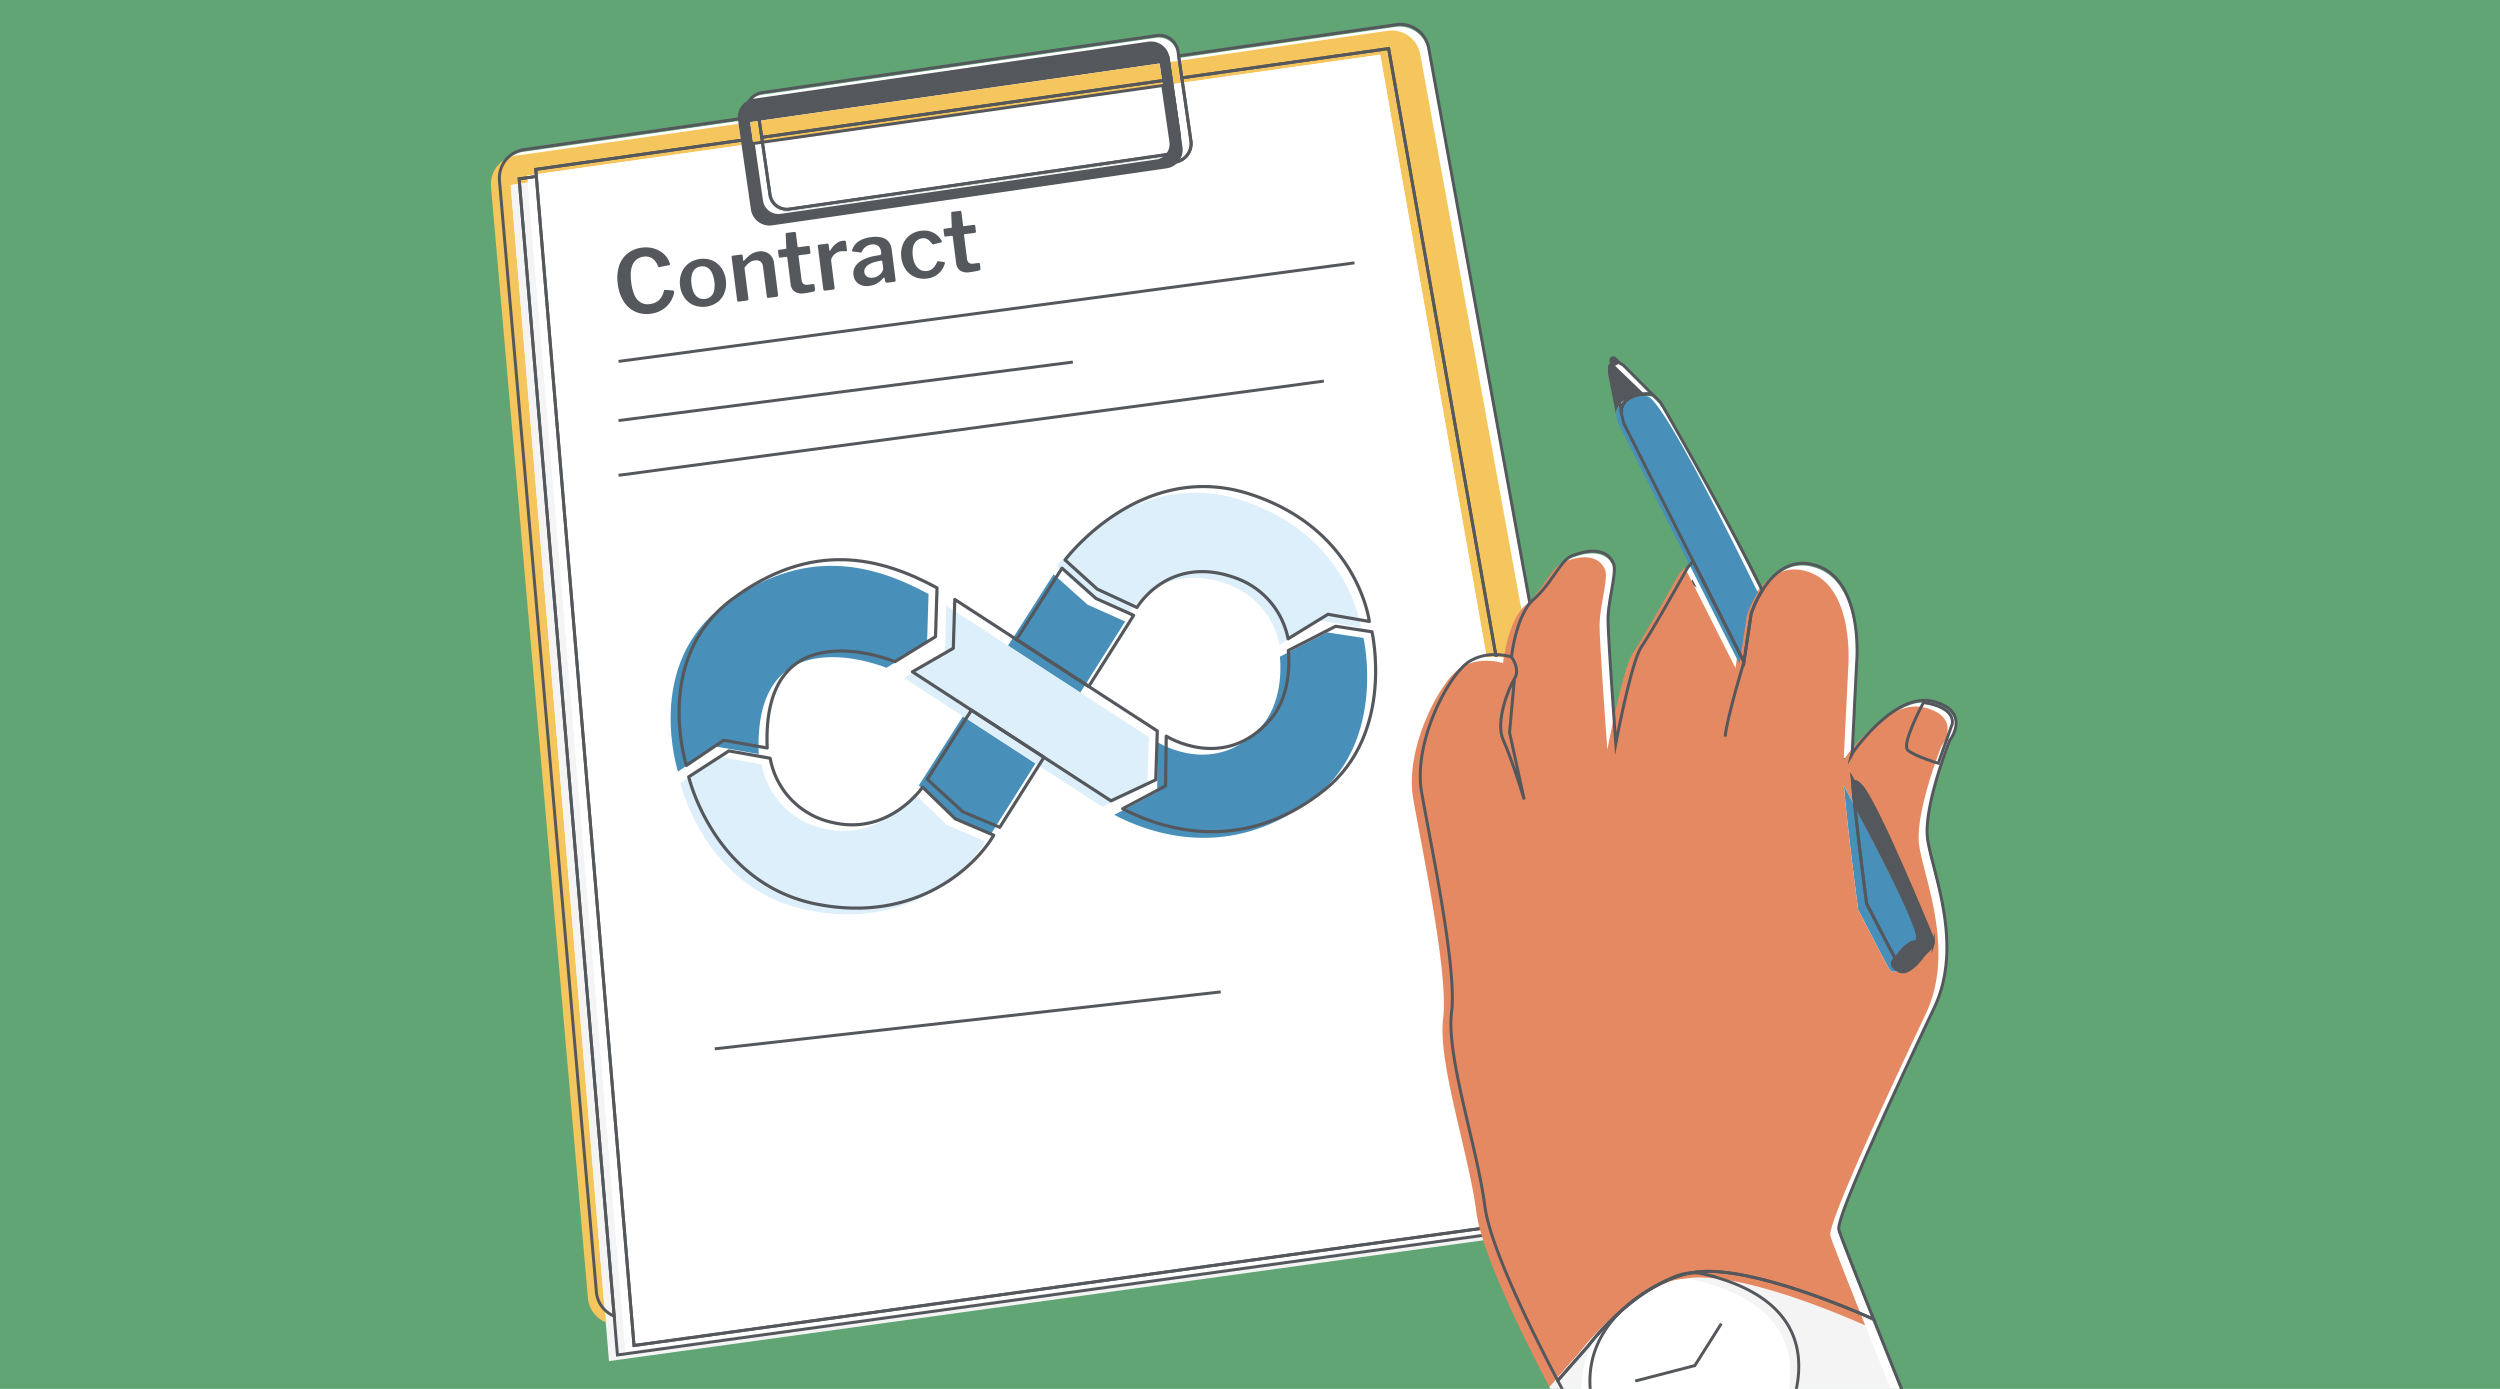 <svg xmlns="http://www.w3.org/2000/svg" viewBox="0 0 841.89 467.717"><defs><style>.cls-1{fill:#61a575;}.cls-2{fill:#fff;}.cls-3{fill:#f5c65d;}.cls-4{fill:#f4f4f5;}.cls-5{fill:#54575c;}.cls-11,.cls-6,.cls-9{fill:none;stroke:#54575c;}.cls-11,.cls-6{stroke-miterlimit:10;}.cls-7{fill:#4890ba;}.cls-8{fill:#dceffa;}.cls-9{stroke-linejoin:round;stroke-width:1.07px;}.cls-10{fill:#e48961;}.cls-11{stroke-width:0.99px;}</style></defs><g id="Layer_3" data-name="Layer 3"><rect class="cls-1" x="-1.157" y="-1.552" width="844.204" height="470.821"/><path class="cls-2" d="M549.203,391.892,480.89,16.931a9.706,9.706,0,0,0-10.925-7.869L396.688,19.557l1.073,7.422L467.404,17.113,535.747,403.905l5.116-.642A9.706,9.706,0,0,0,549.203,391.892Z"/><path class="cls-2" d="M180.383,60.175l-.198-2.372,72.182-10.226-1.041-7.2L176.261,51.127a9.706,9.706,0,0,0-8.293,10.452l32.643,374.256a9.702,9.702,0,0,0,5.995,8.141l-32.006-382.982Z"/><polygon class="cls-2" points="530.674 409.995 213.283 453.859 212.501 444.495 180.383 60.175 174.6 60.994 206.606 443.976 207.699 457.05 531.091 412.357 530.674 409.995"/><path class="cls-2" d="M535.747,403.905,467.404,17.113,397.761,26.979l.34,2.352,2.729,18.881a6.324,6.324,0,0,1-5.354,7.164l-132.816,19.199a6.324,6.324,0,0,1-7.164-5.354L252.707,49.929l-.34-2.352L180.185,57.803l.198,2.372,32.118,384.321.783,9.364,317.391-43.864,6.002-.83Z"/><path class="cls-2" d="M400.83,48.212l-2.729-18.881-.34-2.352-1.073-7.422-.214-1.479a6.324,6.324,0,0,0-7.164-5.354l-132.816,19.199a6.324,6.324,0,0,0-5.354,7.164l.186,1.289,1.041,7.2.34,2.352L255.496,69.221a6.324,6.324,0,0,0,7.164,5.354l132.816-19.199A6.324,6.324,0,0,0,400.83,48.212Zm-8.768,4.686L265.575,71.183a5.741,5.741,0,0,1-6.503-4.861l-2.45-16.948-.34-2.352-.919-6.361a5.73,5.73,0,0,1-.052-.855L393.075,20.075a5.757,5.757,0,0,1,.138.659l.976,6.751.34,2.352,2.394,16.558A5.741,5.741,0,0,1,392.063,52.899Z"/><path class="cls-2" d="M393.214,20.734a5.757,5.757,0,0,0-.138-.659L255.31,39.806a5.73,5.73,0,0,0,.052.855l.919,6.361,137.908-19.537Z"/><path class="cls-2" d="M396.923,46.395l-2.394-16.558-.34-2.352-137.908,19.537.34,2.352,2.45,16.948a5.741,5.741,0,0,0,6.503,4.861L392.063,52.899A5.741,5.741,0,0,0,396.923,46.395Z"/><polygon class="cls-2" points="312.055 263.174 324.016 274.145 336.451 279.359 351.341 255.787 326.903 239.908 312.055 263.174"/><polygon class="cls-2" points="381.538 207.982 368.86 202.312 357.417 192.093 342.08 216.126 366.412 231.928 381.538 207.982"/><polygon class="cls-2" points="366.412 231.928 342.08 216.126 321.308 202.635 320.802 219.064 307.029 226.993 326.903 239.908 351.341 255.787 373.894 270.443 388.991 263.361 389.492 246.918 366.412 231.928"/><path class="cls-2" d="M259.132,256.103l-13.908-2.463L231.709,262.369s8.342,35.957,43.019,42.847c34.677,6.889,54.551-14.123,59.677-23.2L321.452,276.499l-10.994-10.663s-11.118,16.331-30.12,11.946A27.022,27.022,0,0,1,259.132,256.103Z"/><path class="cls-2" d="M315.323,198.73l-.507,16.428-13.66,8.421s-45.069-18.682-43.023,29.07L243.47,250.044l-12.538,8.481s-11.566-35.843,15.321-55.921C273.14,182.525,296.227,188.365,315.323,198.73Z"/><path class="cls-2" d="M382.654,205.333s10.859-18.479,33.839-9.712a27.315,27.315,0,0,1,17.053,20.257l13.419-8.251,13.93,2.413s-3.755-31.228-40.461-42.961c-36.705-11.732-61.995,22.257-61.995,22.257l10.833,9.807Z"/><path class="cls-2" d="M392.287,265.432l.226-16.772s19.497,12.411,35.113-5.655c7.834-9.062,6-23.18,6-23.18l15.92-8.163,12.243,1.859s7.854,34.094-15.904,53.193c-23.758,19.1-48.945,16.319-68.044,6.392Z"/><path class="cls-3" d="M546.581,393.203,478.269,18.242a9.706,9.706,0,0,0-10.925-7.869L394.066,20.868l1.073,7.422L464.782,18.424l68.343,386.792,5.116-.642A9.706,9.706,0,0,0,546.581,393.203Z"/><path class="cls-3" d="M177.762,61.485l-.198-2.372,72.182-10.226-1.041-7.2-75.065,10.751A9.706,9.706,0,0,0,165.346,62.89l32.643,374.256a9.702,9.702,0,0,0,5.995,8.141L171.979,62.305Z"/><polygon class="cls-4" points="528.052 411.306 210.662 455.17 209.879 445.806 177.762 61.485 171.979 62.305 203.984 445.287 205.077 458.361 528.47 413.668 528.052 411.306"/><path class="cls-2" d="M533.125,405.216,464.782,18.424l-69.643,9.866.34,2.352,2.729,18.881a6.324,6.324,0,0,1-5.354,7.164L260.038,75.887a6.324,6.324,0,0,1-7.164-5.354l-2.789-19.293-.34-2.352L177.564,59.113l.198,2.372L209.879,445.806l.783,9.364L528.052,411.306l6.002-.83Z"/><path class="cls-5" d="M398.209,49.523l-2.729-18.881-.34-2.352-1.073-7.422-.214-1.479a6.324,6.324,0,0,0-7.164-5.354L253.873,33.234a6.324,6.324,0,0,0-5.354,7.164l.186,1.289,1.041,7.2.34,2.352,2.789,19.293a6.324,6.324,0,0,0,7.164,5.354l132.816-19.199A6.324,6.324,0,0,0,398.209,49.523Zm-8.768,4.686L262.954,72.494a5.741,5.741,0,0,1-6.503-4.861l-2.45-16.948-.34-2.352-.919-6.361a5.732,5.732,0,0,1-.052-.855L390.454,21.386a5.755,5.755,0,0,1,.138.659l.976,6.751.34,2.352,2.394,16.558A5.741,5.741,0,0,1,389.441,54.21Z"/><path class="cls-3" d="M390.592,22.045a5.755,5.755,0,0,0-.138-.659L252.688,41.117a5.732,5.732,0,0,0,.052.855l.919,6.361,137.908-19.537Z"/><path class="cls-6" d="M394.302,47.706,391.908,31.148l-.34-2.352L253.66,48.333l.34,2.352,2.45,16.948a5.741,5.741,0,0,0,6.503,4.861L389.441,54.21A5.741,5.741,0,0,0,394.302,47.706Z"/><polygon class="cls-7" points="309.434 264.485 321.395 275.456 333.83 280.67 348.719 257.098 324.281 241.219 309.434 264.485"/><polygon class="cls-7" points="378.916 209.293 366.238 203.623 354.796 193.403 339.458 217.437 363.79 233.239 378.916 209.293"/><polygon class="cls-8" points="363.79 233.239 339.458 217.437 318.686 203.946 318.181 220.375 304.407 228.304 324.281 241.219 348.719 257.098 371.272 271.753 386.369 264.672 386.871 248.229 363.79 233.239"/><path class="cls-8" d="M256.511,257.414,242.603,254.951l-13.515,8.729s8.342,35.957,43.019,42.847c34.677,6.889,54.551-14.123,59.677-23.2l-12.953-5.517-10.994-10.663s-11.118,16.331-30.12,11.946A27.022,27.022,0,0,1,256.511,257.414Z"/><path class="cls-7" d="M312.702,200.041,312.195,216.469l-13.66,8.421s-45.069-18.682-43.023,29.07l-14.663-2.605-12.538,8.481s-11.566-35.843,15.321-55.921C270.518,183.836,293.605,189.675,312.702,200.041Z"/><path class="cls-8" d="M380.033,206.644s10.859-18.479,33.839-9.712a27.315,27.315,0,0,1,17.053,20.257l13.419-8.251,13.93,2.413s-3.755-31.228-40.461-42.961c-36.705-11.732-61.995,22.257-61.995,22.257l10.833,9.807Z"/><path class="cls-7" d="M389.665,266.743l.226-16.772s19.497,12.411,35.113-5.655c7.834-9.062,6-23.18,6-23.18l15.92-8.163,12.243,1.859s7.854,34.094-15.904,53.193c-23.758,19.1-48.945,16.319-68.044,6.392Z"/><polygon class="cls-9" points="312.282 262.412 324.242 273.383 336.677 278.597 351.567 255.026 327.129 239.146 312.282 262.412"/><polygon class="cls-9" points="381.764 207.22 369.086 201.55 357.643 191.331 342.306 215.364 366.638 231.167 381.764 207.22"/><polygon class="cls-9" points="366.638 231.167 342.306 215.364 321.534 201.873 321.028 218.302 307.255 226.232 327.129 239.146 351.567 255.026 374.12 269.681 389.217 262.599 389.719 246.156 366.638 231.167"/><path class="cls-9" d="M259.358,255.341l-13.908-2.463-13.515,8.729s8.342,35.957,43.019,42.847c34.677,6.889,54.551-14.123,59.677-23.2l-12.953-5.517-10.994-10.663s-11.118,16.331-30.12,11.946A27.022,27.022,0,0,1,259.358,255.341Z"/><path class="cls-9" d="M315.55,197.968l-.507,16.428-13.66,8.421s-45.069-18.682-43.023,29.07l-14.663-2.605-12.538,8.481s-11.566-35.843,15.321-55.921C273.366,181.763,296.453,187.603,315.55,197.968Z"/><path class="cls-9" d="M382.88,204.572s10.859-18.479,33.839-9.712a27.315,27.315,0,0,1,17.053,20.257l13.419-8.251,13.93,2.413s-3.755-31.228-40.461-42.961c-36.705-11.732-61.995,22.257-61.995,22.257l10.833,9.807Z"/><path class="cls-9" d="M392.513,264.67l.226-16.772s19.497,12.411,35.113-5.655c7.834-9.062,6-23.18,6-23.18l15.92-8.163,12.243,1.859s7.854,34.094-15.904,53.193c-23.758,19.1-48.945,16.318-68.044,6.392Z"/><path class="cls-6" d="M549.429,391.13,481.116,16.169a9.706,9.706,0,0,0-10.925-7.869L396.914,18.796l1.073,7.422,69.643-9.866L535.973,403.143l5.116-.642A9.706,9.706,0,0,0,549.429,391.13Z"/><path class="cls-6" d="M180.61,59.413l-.198-2.372L252.593,46.815l-1.041-7.2-75.065,10.751a9.706,9.706,0,0,0-8.293,10.452l32.643,374.256a9.702,9.702,0,0,0,5.995,8.141L174.827,60.232Z"/><polygon class="cls-6" points="530.9 409.233 213.51 453.097 212.727 443.734 180.61 59.413 174.827 60.232 206.832 443.214 207.925 456.289 531.318 411.595 530.9 409.233"/><path class="cls-6" d="M535.973,403.143,467.63,16.351l-69.643,9.866.34,2.352,2.729,18.881a6.324,6.324,0,0,1-5.354,7.164L262.886,73.814a6.324,6.324,0,0,1-7.164-5.354L252.933,49.167l-.34-2.352L180.411,57.041l.198,2.372,32.118,384.321.783,9.364,317.391-43.864,6.002-.83Z"/><path class="cls-6" d="M401.057,47.451l-2.729-18.881-.34-2.352-1.073-7.422-.214-1.479a6.324,6.324,0,0,0-7.164-5.354l-132.816,19.199a6.324,6.324,0,0,0-5.354,7.164l.186,1.289,1.041,7.2.34,2.352,2.789,19.293a6.324,6.324,0,0,0,7.164,5.354l132.816-19.199A6.324,6.324,0,0,0,401.057,47.451ZM392.289,52.137,265.801,70.421a5.741,5.741,0,0,1-6.503-4.861l-2.45-16.948-.34-2.352-.919-6.361a5.729,5.729,0,0,1-.052-.855L393.302,19.313a5.755,5.755,0,0,1,.138.659l.976,6.751.34,2.352,2.394,16.558A5.741,5.741,0,0,1,392.289,52.137Z"/><path class="cls-6" d="M393.44,19.972a5.755,5.755,0,0,0-.138-.659L255.536,39.044a5.729,5.729,0,0,0,.052.855l.919,6.361,137.908-19.537Z"/><path class="cls-6" d="M397.15,45.634,394.756,29.075l-.34-2.352L256.508,46.26l.34,2.352,2.45,16.948a5.741,5.741,0,0,0,6.503,4.861L392.289,52.137A5.741,5.741,0,0,0,397.15,45.634Z"/><path class="cls-5" d="M219.377,83.479A8.999,8.999,0,0,1,222.12,84.495a7.798,7.798,0,0,1,2.125,1.764,6.724,6.724,0,0,1,1.277,2.332.87.87,0,0,1,.082.525.409.409,0,0,1-.288.185l-3.302.658c-.157.02-.259-.001-.306-.065a1.358,1.358,0,0,1-.156-.291,5.117,5.117,0,0,0-1.772-2.492,4.001,4.001,0,0,0-2.996-.673,4.496,4.496,0,0,0-3.611,2.421q-1.128,2.104-.6,6.253.521,4.093,2.097,5.85a4.556,4.556,0,0,0,4.234,1.421,5.336,5.336,0,0,0,2.983-1.286,6.322,6.322,0,0,0,1.723-3.263q.059-.245.508-.213l2.551.21a.449.449,0,0,1,.238.118c.078.07.113.233.107.491a7.005,7.005,0,0,1-.424,1.569,9.31,9.31,0,0,1-.932,1.782,8.327,8.327,0,0,1-1.52,1.708,9.125,9.125,0,0,1-2.156,1.373,9.593,9.593,0,0,1-2.842.779,9.381,9.381,0,0,1-5.336-.747,9.152,9.152,0,0,1-3.847-3.504,14.081,14.081,0,0,1-1.923-5.768,13.672,13.672,0,0,1,.421-6.024,8.873,8.873,0,0,1,2.848-4.222,9.619,9.619,0,0,1,4.972-2A9.507,9.507,0,0,1,219.377,83.479Z"/><path class="cls-5" d="M233.595,102.767a7.278,7.278,0,0,1-3.062-2.476,8.498,8.498,0,0,1-1.502-3.982,8.727,8.727,0,0,1,.466-4.379,7.428,7.428,0,0,1,2.385-3.2,8.335,8.335,0,0,1,7.994-1.003,7.24,7.24,0,0,1,3.053,2.521,8.914,8.914,0,0,1,1.499,4.071,8.576,8.576,0,0,1-.452,4.259,7.3,7.3,0,0,1-2.345,3.165,8.465,8.465,0,0,1-8.035,1.023Zm5.855-2.989a3.851,3.851,0,0,0,1.051-2.003,10.327,10.327,0,0,0-.775-5.975,4.042,4.042,0,0,0-1.539-1.705,3.359,3.359,0,0,0-2.156-.379,3.442,3.442,0,0,0-1.993.908,3.958,3.958,0,0,0-1.091,2.04,8.799,8.799,0,0,0-.07,3.067,8.597,8.597,0,0,0,.831,2.909,3.862,3.862,0,0,0,1.564,1.67,3.815,3.815,0,0,0,4.179-.532Z"/><path class="cls-5" d="M248.231,101.11,246.39,86.645q-.064-.497.346-.549l2.922-.372q.379-.048.436.39l.193,1.52c.016.117.055.186.116.208.062.021.136-.021.221-.132a17.013,17.013,0,0,1,1.477-1.465,7.183,7.183,0,0,1,1.532-1.027,5.658,5.658,0,0,1,1.804-.527,4.643,4.643,0,0,1,3.563.808,4.485,4.485,0,0,1,1.66,3.13l1.355,10.638a.546.546,0,0,1-.535.691l-2.688.343a.522.522,0,0,1-.395-.069.567.567,0,0,1-.169-.395l-1.28-10.052a2.444,2.444,0,0,0-.84-1.69,2.485,2.485,0,0,0-1.921-.395,3.803,3.803,0,0,0-1.272.385,4.651,4.651,0,0,0-1.1.808,12.065,12.065,0,0,0-1.115,1.271l1.325,10.404c.05.39-.15.612-.598.669l-2.601.331A.469.469,0,0,1,248.231,101.11Z"/><path class="cls-5" d="M269.167,85.941q-.293.037-.252.359l.994,7.802a2.14,2.14,0,0,0,.668,1.519,2.094,2.094,0,0,0,1.518.252l1.725-.22a.402.402,0,0,1,.461.357l.164,1.523c.04.312-.121.53-.48.656-.287.076-.624.153-1.01.233q-.58.116-1.146.205-.568.087-1.036.146a4.47,4.47,0,0,1-3.127-.536,3.544,3.544,0,0,1-1.407-2.657l-1.113-8.738c-.032-.253-.165-.365-.398-.335l-1.959.25c-.312.04-.486-.087-.523-.379l-.234-1.841q-.048-.379.391-.436l2.162-.275c.176-.022.25-.131.226-.326l-.193-4.548c-.021-.315.097-.488.35-.52l2.602-.331c.272-.035.43.113.472.445l.57,4.471a.234.234,0,0,0,.296.23l3.303-.421q.438-.056.49.354L272.91,85.019c.037.292-.11.459-.44.501Z"/><path class="cls-5" d="M277.417,97.793a.575.575,0,0,1-.166-.379l-1.843-14.465c-.042-.331.072-.515.346-.549l2.835-.361q.409-.052.465.386l.227,1.782c.016.117.063.186.145.205.082.019.164-.036.247-.166a7.444,7.444,0,0,1,1.207-1.594,6.409,6.409,0,0,1,1.408-1.071,4.111,4.111,0,0,1,1.466-.498q1.052-.134,1.111.334l.357,2.806c.035.272-.077.405-.335.399a5.565,5.565,0,0,0-.941-.043q-.488.017-.896.069a3.442,3.442,0,0,0-1.153.384,4.125,4.125,0,0,0-1.071.805,3.982,3.982,0,0,0-.73,1.028,1.878,1.878,0,0,0-.19,1.064l1.139,8.942c.05.39-.15.612-.598.669l-2.601.332A.533.533,0,0,1,277.417,97.793Z"/><path class="cls-5" d="M295.349,95.421a6.651,6.651,0,0,1-2.594.851,5.009,5.009,0,0,1-3.673-.736,4.049,4.049,0,0,1-1.663-2.921,4.322,4.322,0,0,1,.608-2.914,6.374,6.374,0,0,1,2.569-2.213,15.049,15.049,0,0,1,4.312-1.351l1.45-.273a.902.902,0,0,0,.306-.158.343.343,0,0,0,.105-.341l-.085-.671a2.642,2.642,0,0,0-1.016-1.906,2.972,2.972,0,0,0-2.195-.448,4.193,4.193,0,0,0-1.856.698,3.975,3.975,0,0,0-1.346,1.67.54.54,0,0,1-.16.257.547.547,0,0,1-.365.046l-2.533-.3a.44.44,0,0,1-.241-.147c-.06-.071-.045-.231.042-.481a5.308,5.308,0,0,1,2.179-2.831,9.611,9.611,0,0,1,4.145-1.389,9.161,9.161,0,0,1,3.717.151,4.278,4.278,0,0,1,2.248,1.449,5.072,5.072,0,0,1,.973,2.505l1.311,10.287a.76.76,0,0,1-.045.465.483.483,0,0,1-.378.182l-2.484.316a.405.405,0,0,1-.405-.156,1.261,1.261,0,0,1-.21-.478l-.17-.87q-.122-.489-.559.042A8.344,8.344,0,0,1,295.349,95.421Zm1.285-7.633-1.187.24a9.869,9.869,0,0,0-1.762.507,6.397,6.397,0,0,0-1.446.777,3.247,3.247,0,0,0-.937,1.04,2.125,2.125,0,0,0-.232,1.323,1.95,1.95,0,0,0,.917,1.487,3.012,3.012,0,0,0,2.019.336,4.006,4.006,0,0,0,1.428-.449,4.303,4.303,0,0,0,1.082-.821,4.18,4.18,0,0,0,.694-.965,1.64,1.64,0,0,0,.19-.96L297.137,88.23C297.092,87.878,296.925,87.732,296.635,87.789Z"/><path class="cls-5" d="M313.257,77.936a6.367,6.367,0,0,1,2.316,1.278,7.372,7.372,0,0,1,1.526,1.84q.242.504-.222.593l-2.531.649a.339.339,0,0,1-.442-.211,9.107,9.107,0,0,0-.934-1.038,3.295,3.295,0,0,0-1.036-.671,2.65,2.65,0,0,0-1.323-.127,3.513,3.513,0,0,0-1.979.89,4.004,4.004,0,0,0-1.138,2.031,8.336,8.336,0,0,0-.099,3.071,7.985,7.985,0,0,0,.898,2.974,4.137,4.137,0,0,0,1.654,1.676,3.729,3.729,0,0,0,2.242.352,3.342,3.342,0,0,0,2.074-.962,7.174,7.174,0,0,0,1.335-2.114.394.394,0,0,1,.156-.169.561.561,0,0,1,.297-.008l1.903.262c.203.033.282.191.239.475a8.119,8.119,0,0,1-.65,1.538,6.914,6.914,0,0,1-1.153,1.557,6.577,6.577,0,0,1-1.755,1.262,7.381,7.381,0,0,1-2.448.714,7.731,7.731,0,0,1-4.073-.506,7.19,7.19,0,0,1-3.061-2.461,8.631,8.631,0,0,1-1.509-4.039,8.754,8.754,0,0,1,.455-4.349,7.356,7.356,0,0,1,2.354-3.196,7.595,7.595,0,0,1,3.786-1.521A7.196,7.196,0,0,1,313.257,77.936Z"/><path class="cls-5" d="M324.895,78.843c-.195.024-.278.145-.251.359l.993,7.802a2.141,2.141,0,0,0,.669,1.519,2.092,2.092,0,0,0,1.518.252l1.724-.22a.402.402,0,0,1,.461.357l.165,1.523c.039.312-.121.53-.481.656-.287.076-.624.153-1.01.233-.387.078-.768.146-1.146.205s-.725.107-1.036.146a4.466,4.466,0,0,1-3.127-.537,3.542,3.542,0,0,1-1.407-2.657l-1.113-8.738c-.032-.253-.165-.365-.398-.335l-1.958.25c-.312.04-.487-.087-.524-.379l-.234-1.841c-.032-.253.099-.398.391-.436l2.162-.275q.264-.034.227-.326l-.193-4.548c-.021-.315.096-.488.35-.52l2.601-.331c.272-.035.43.113.472.445l.57,4.471a.234.234,0,0,0,.296.229l3.303-.42c.292-.037.456.081.49.354l.234,1.841q.056.438-.44.501Z"/><line class="cls-6" x1="208.307" y1="121.705" x2="456.137" y2="88.513"/><line class="cls-6" x1="208.307" y1="141.619" x2="361.284" y2="121.927"/><line class="cls-6" x1="240.696" y1="353.199" x2="411.078" y2="334.022"/><line class="cls-6" x1="208.307" y1="160.059" x2="445.81" y2="128.343"/><path class="cls-2" d="M549.123,133.872a12.803,12.803,0,0,1,6.349-1.205c.205.011.406.016.617.035a1.267,1.267,0,0,1,.341.104l-11.541-11.112a1.273,1.273,0,0,0-2.132,1.166L545.871,138.517a5.926,5.926,0,0,1,.814-2.418A5.834,5.834,0,0,1,549.123,133.872Z"/><path class="cls-5" d="M547.373,134.649a12.803,12.803,0,0,1,6.349-1.205c.205.011.406.016.617.035a1.267,1.267,0,0,1,.341.104l-11.27-10.85c-.981-.945-2.147-.027-1.882,1.309l-.073,1.468,2.666,13.783a5.926,5.926,0,0,1,.814-2.418A5.834,5.834,0,0,1,547.373,134.649Z"/><path class="cls-2" d="M640.062,468.284c-2.664-6.63-6.043-15.054-9.311-23.253-6.17-2.766-40.502-17.7-58.821-16.004-20.177,1.868-37.366,25.035-37.366,25.035l-10.219,11.629c.472.9.927,1.762,1.367,2.593Z"/><path class="cls-2" d="M639.189,325.524c2.242,2.242,10.836-4.484,11.583-7.099.672-2.352-22.53-46.409-27.206-55.251.826,10.561,3.056,28.573,4.785,41.853C634.627,317.243,638.738,325.073,639.189,325.524Z"/><path class="cls-2" d="M623.495,254.529a.786.786,0,0,0-.092.218C623.584,254.436,623.626,254.346,623.495,254.529Z"/><path class="cls-2" d="M572.522,194.844l-.042.069.123.09Z"/><path class="cls-2" d="M650.772,236.967c-13.078-3.363-27.277,17.562-27.277,17.562.131-.184.089-.093-.092.218a.786.786,0,0,1,.092-.218l1.495-30.266s2.616-27.277-13.078-32.882c-9.084-3.244-15.158,2.65-18.668,8.191a37.184,37.184,0,0,0-3.752,7.876l-2.439,16.215c-4.959-9.825-9.849-19.525-14.451-28.66l-2.635-5.213-1.774,1.964s-12.331,22.046-15.694,26.903c-3.363,4.858-8.594,32.508-8.594,32.508s-2.615-35.498-2.615-41.85,2.989-15.694,1.868-18.683c-1.121-2.989-4.857-6.352-14.199-2.616-3.622,1.449-6.726,9.341-12.704,14.573-5.979,5.231-7.473,19.43-7.473,19.43s-7.473-2.616-14.199,1.495-19.057,26.903-16.067,44.092,11.957,59.038,10.089,73.984c-1.868,14.946,8.594,45.213,11.21,65.39,1.772,13.669,15.718,41.911,24.531,58.71l10.219-11.629s17.188-23.167,37.366-25.035c18.319-1.696,52.651,13.238,58.821,16.004-5.789-14.523-11.231-28.336-11.74-30.203-1.121-4.11,22.046-53.433,32.135-74.732,10.089-21.299-.747-45.96-2.242-56.796-1.495-10.836,7.473-33.256,7.473-33.256S663.85,240.33,650.772,236.967Zm0,81.457c-.747,2.616-9.341,9.341-11.583,7.099-.451-.451-4.562-8.282-10.838-20.498-1.729-13.28-3.959-31.292-4.785-41.853C628.242,272.016,651.444,316.072,650.772,318.425Z"/><path class="cls-2" d="M555.863,133.464c-.211-.019-.412-.025-.617-.035a12.803,12.803,0,0,0-6.349,1.205,5.895,5.895,0,0,0-2.674,7.932c4.083,8.129,14.188,28.238,26.299,52.279l.08.16c4.602,9.135,9.492,18.836,14.451,28.66l2.439-16.215a37.184,37.184,0,0,1,3.752-7.876C577.307,167.057,560.048,133.845,555.863,133.464Z"/><path class="cls-2" d="M535.273,468.284H604.746c2.775-13.689-.596-31.106-31.046-38.448a15.882,15.882,0,0,0-9.842.809c-9.753,4.075-30.148,15.318-28.586,37.624Z"/><path class="cls-4" d="M636.914,468.284c-2.575-6.41-5.728-14.274-8.784-21.942-6.17-2.766-40.502-17.7-58.821-16.004-20.177,1.868-37.366,25.035-37.366,25.035l-10.219,11.629c.229.436.453.861.674,1.282Z"/><path class="cls-7" d="M636.567,326.835c2.242,2.242,10.836-4.484,11.583-7.099.672-2.352-22.53-46.409-27.206-55.251.826,10.561,3.056,28.573,4.785,41.853C632.006,318.554,636.116,326.384,636.567,326.835Z"/><path class="cls-6" d="M620.874,255.84a.786.786,0,0,0-.092.218C620.963,255.747,621.005,255.656,620.874,255.84Z"/><path class="cls-6" d="M569.901,196.154l-.042.069.123.09Z"/><path class="cls-10" d="M648.151,238.278c-13.078-3.363-27.277,17.562-27.277,17.562.131-.184.089-.093-.092.218a.786.786,0,0,1,.092-.218l1.495-30.266s2.616-27.277-13.078-32.882c-9.084-3.244-15.158,2.65-18.668,8.191a37.184,37.184,0,0,0-3.752,7.876l-2.439,16.215c-4.959-9.825-9.849-19.525-14.451-28.66l-2.635-5.213-1.774,1.964s-12.331,22.046-15.694,26.903c-3.363,4.858-8.594,32.508-8.594,32.508s-2.615-35.498-2.615-41.85,2.989-15.694,1.868-18.683c-1.121-2.989-4.857-6.352-14.199-2.616-3.622,1.449-6.726,9.341-12.704,14.573-5.979,5.231-7.473,19.43-7.473,19.43s-7.473-2.616-14.199,1.495S472.905,251.73,475.894,268.918s11.957,59.038,10.089,73.984c-1.868,14.946,8.594,45.213,11.21,65.39,1.772,13.669,15.718,41.911,24.531,58.71l10.219-11.629s17.188-23.167,37.366-25.035c18.319-1.696,52.651,13.238,58.821,16.004-5.789-14.523-11.231-28.336-11.74-30.203-1.121-4.11,22.046-53.433,32.135-74.732,10.089-21.299-.747-45.96-2.242-56.796-1.495-10.836,7.473-33.256,7.473-33.256S661.229,241.641,648.151,238.278Zm0,81.457c-.747,2.616-9.341,9.341-11.583,7.099-.451-.451-4.562-8.282-10.838-20.498-1.729-13.28-3.959-31.292-4.785-41.853C625.621,273.327,648.823,317.383,648.151,319.736Z"/><path class="cls-7" d="M554.603,133.414c-.211-.019-.412-.025-.617-.035a12.803,12.803,0,0,0-6.349,1.205,5.895,5.895,0,0,0-2.674,7.932c4.083,8.129,14.188,28.238,26.299,52.279l.08.16c4.602,9.135,9.492,18.836,14.451,28.66l2.439-16.215a37.184,37.184,0,0,1,3.752-7.876C576.047,167.006,558.788,133.794,554.603,133.414Z"/><path class="cls-2" d="M602.369,468.284c2.29-13.471-1.805-30.028-31.29-37.137a15.882,15.882,0,0,0-9.842.809c-9.561,3.995-29.335,14.886-28.639,36.328Z"/><path class="cls-6" d="M640.594,468.284c-2.709-6.74-6.221-15.496-9.617-24.015-6.17-2.766-40.502-17.7-58.821-16.004C551.979,430.134,534.791,453.301,534.791,453.301L524.571,464.93q.929,1.77,1.772,3.354Z"/><path class="cls-6" d="M639.415,324.763c2.242,2.242,10.836-4.484,11.583-7.099.672-2.352-22.53-46.409-27.206-55.251.826,10.561,3.056,28.573,4.785,41.853C634.854,316.481,638.964,324.312,639.415,324.763Z"/><path class="cls-6" d="M623.722,253.768a.786.786,0,0,0-.092.218C623.811,253.674,623.853,253.584,623.722,253.768Z"/><path class="cls-6" d="M572.749,194.082l-.042.069.123.09Z"/><path class="cls-6" d="M650.999,236.206c-13.078-3.363-27.277,17.562-27.277,17.562.131-.184.089-.093-.092.218a.786.786,0,0,1,.092-.218l1.495-30.266s2.616-27.277-13.078-32.882c-9.084-3.244-15.158,2.65-18.668,8.191a37.184,37.184,0,0,0-3.752,7.876l-2.439,16.215c-4.959-9.825-9.849-19.525-14.451-28.66l-2.635-5.213-1.774,1.964s-12.331,22.046-15.694,26.903c-3.363,4.858-8.594,32.508-8.594,32.508s-2.615-35.497-2.615-41.85,2.989-15.694,1.868-18.683c-1.121-2.989-4.857-6.352-14.199-2.616-3.622,1.449-6.726,9.341-12.704,14.573-5.979,5.231-7.473,19.43-7.473,19.43s-7.473-2.616-14.199,1.495-19.057,26.903-16.067,44.092,11.957,59.038,10.089,73.984c-1.868,14.946,8.594,45.213,11.21,65.39,1.772,13.669,15.718,41.911,24.531,58.71L534.791,453.301s17.188-23.167,37.366-25.035c18.319-1.696,52.651,13.238,58.821,16.004-5.789-14.523-11.231-28.336-11.74-30.203-1.121-4.11,22.046-53.433,32.135-74.732,10.089-21.299-.747-45.96-2.242-56.796-1.495-10.836,7.473-33.256,7.473-33.256S664.077,239.569,650.999,236.206Zm0,81.457c-.747,2.616-9.341,9.341-11.583,7.099-.451-.451-4.562-8.282-10.838-20.498-1.729-13.28-3.959-31.292-4.785-41.853C628.469,271.254,651.671,315.311,650.999,317.663Z"/><path class="cls-6" d="M587.28,222.902s-5.667,18.563-6.326,25.149"/><path class="cls-6" d="M509.994,228.594l-1.643,18.073,4.929,22.533s-4.225-13.849-7.042-19.951,1.881-17.74,3.756-20.655c2.112-3.286-.986-7.335-.986-7.335"/><path class="cls-6" d="M647.75,236.572s-7.6,14.032-5.262,16.078,10.231,4.385,10.231,4.385L657.396,243.88S659.15,238.326,647.75,236.572Z"/><path class="cls-6" d="M535.561,468.284h69.25c3.053-13.798.133-31.731-30.885-39.21a15.882,15.882,0,0,0-9.842.809c-9.753,4.075-30.148,15.318-28.586,37.624C535.515,467.758,535.537,468.018,535.561,468.284Z"/><polyline class="cls-6" points="579.661 445.742 570.742 459.864 550.673 465.067"/><path class="cls-11" d="M549.123,133.872a12.803,12.803,0,0,1,6.349-1.205c.205.011.406.016.617.035a1.267,1.267,0,0,1,.341.104l-9.812-9.871-1.103-.612-1.63-1.595a.836.836,0,0,0-1.4.765l.501,2.517-.083.968,3.265,13.799a3.62,3.62,0,0,1,.517-2.678A5.834,5.834,0,0,1,549.123,133.872Z"/><path class="cls-6" d="M559.19,135.463l-2.76-2.657a1.267,1.267,0,0,0-.341-.104c-.211-.019-.413-.025-.617-.035a12.803,12.803,0,0,0-6.349,1.205,5.834,5.834,0,0,0-2.438,2.227,5.926,5.926,0,0,0-.814,2.418s.859,3.844.94,4.007c4.295,8.551,14.168,28.196,25.937,51.558l.08.16c4.602,9.135,9.492,18.836,14.451,28.66l2.438-16.215a37.184,37.184,0,0,1,3.752-7.876C580.277,171.892,559.242,135.529,559.19,135.463Z"/><path class="cls-5" d="M545.515,122.323l-2.917,1.556-.364-2.877a.75.75,0,0,1,1.267-.633Z"/><path class="cls-5" d="M638.806,321.362s2.84-4.387,6.056-4.759c3.817-.44-20.629-45.472-20.629-45.472s-2.731-12.929,2.893-6.872,24.471,52.36,24.471,52.36-7.091,13.546-12.358,10.799S638.806,321.362,638.806,321.362Z"/></g></svg>